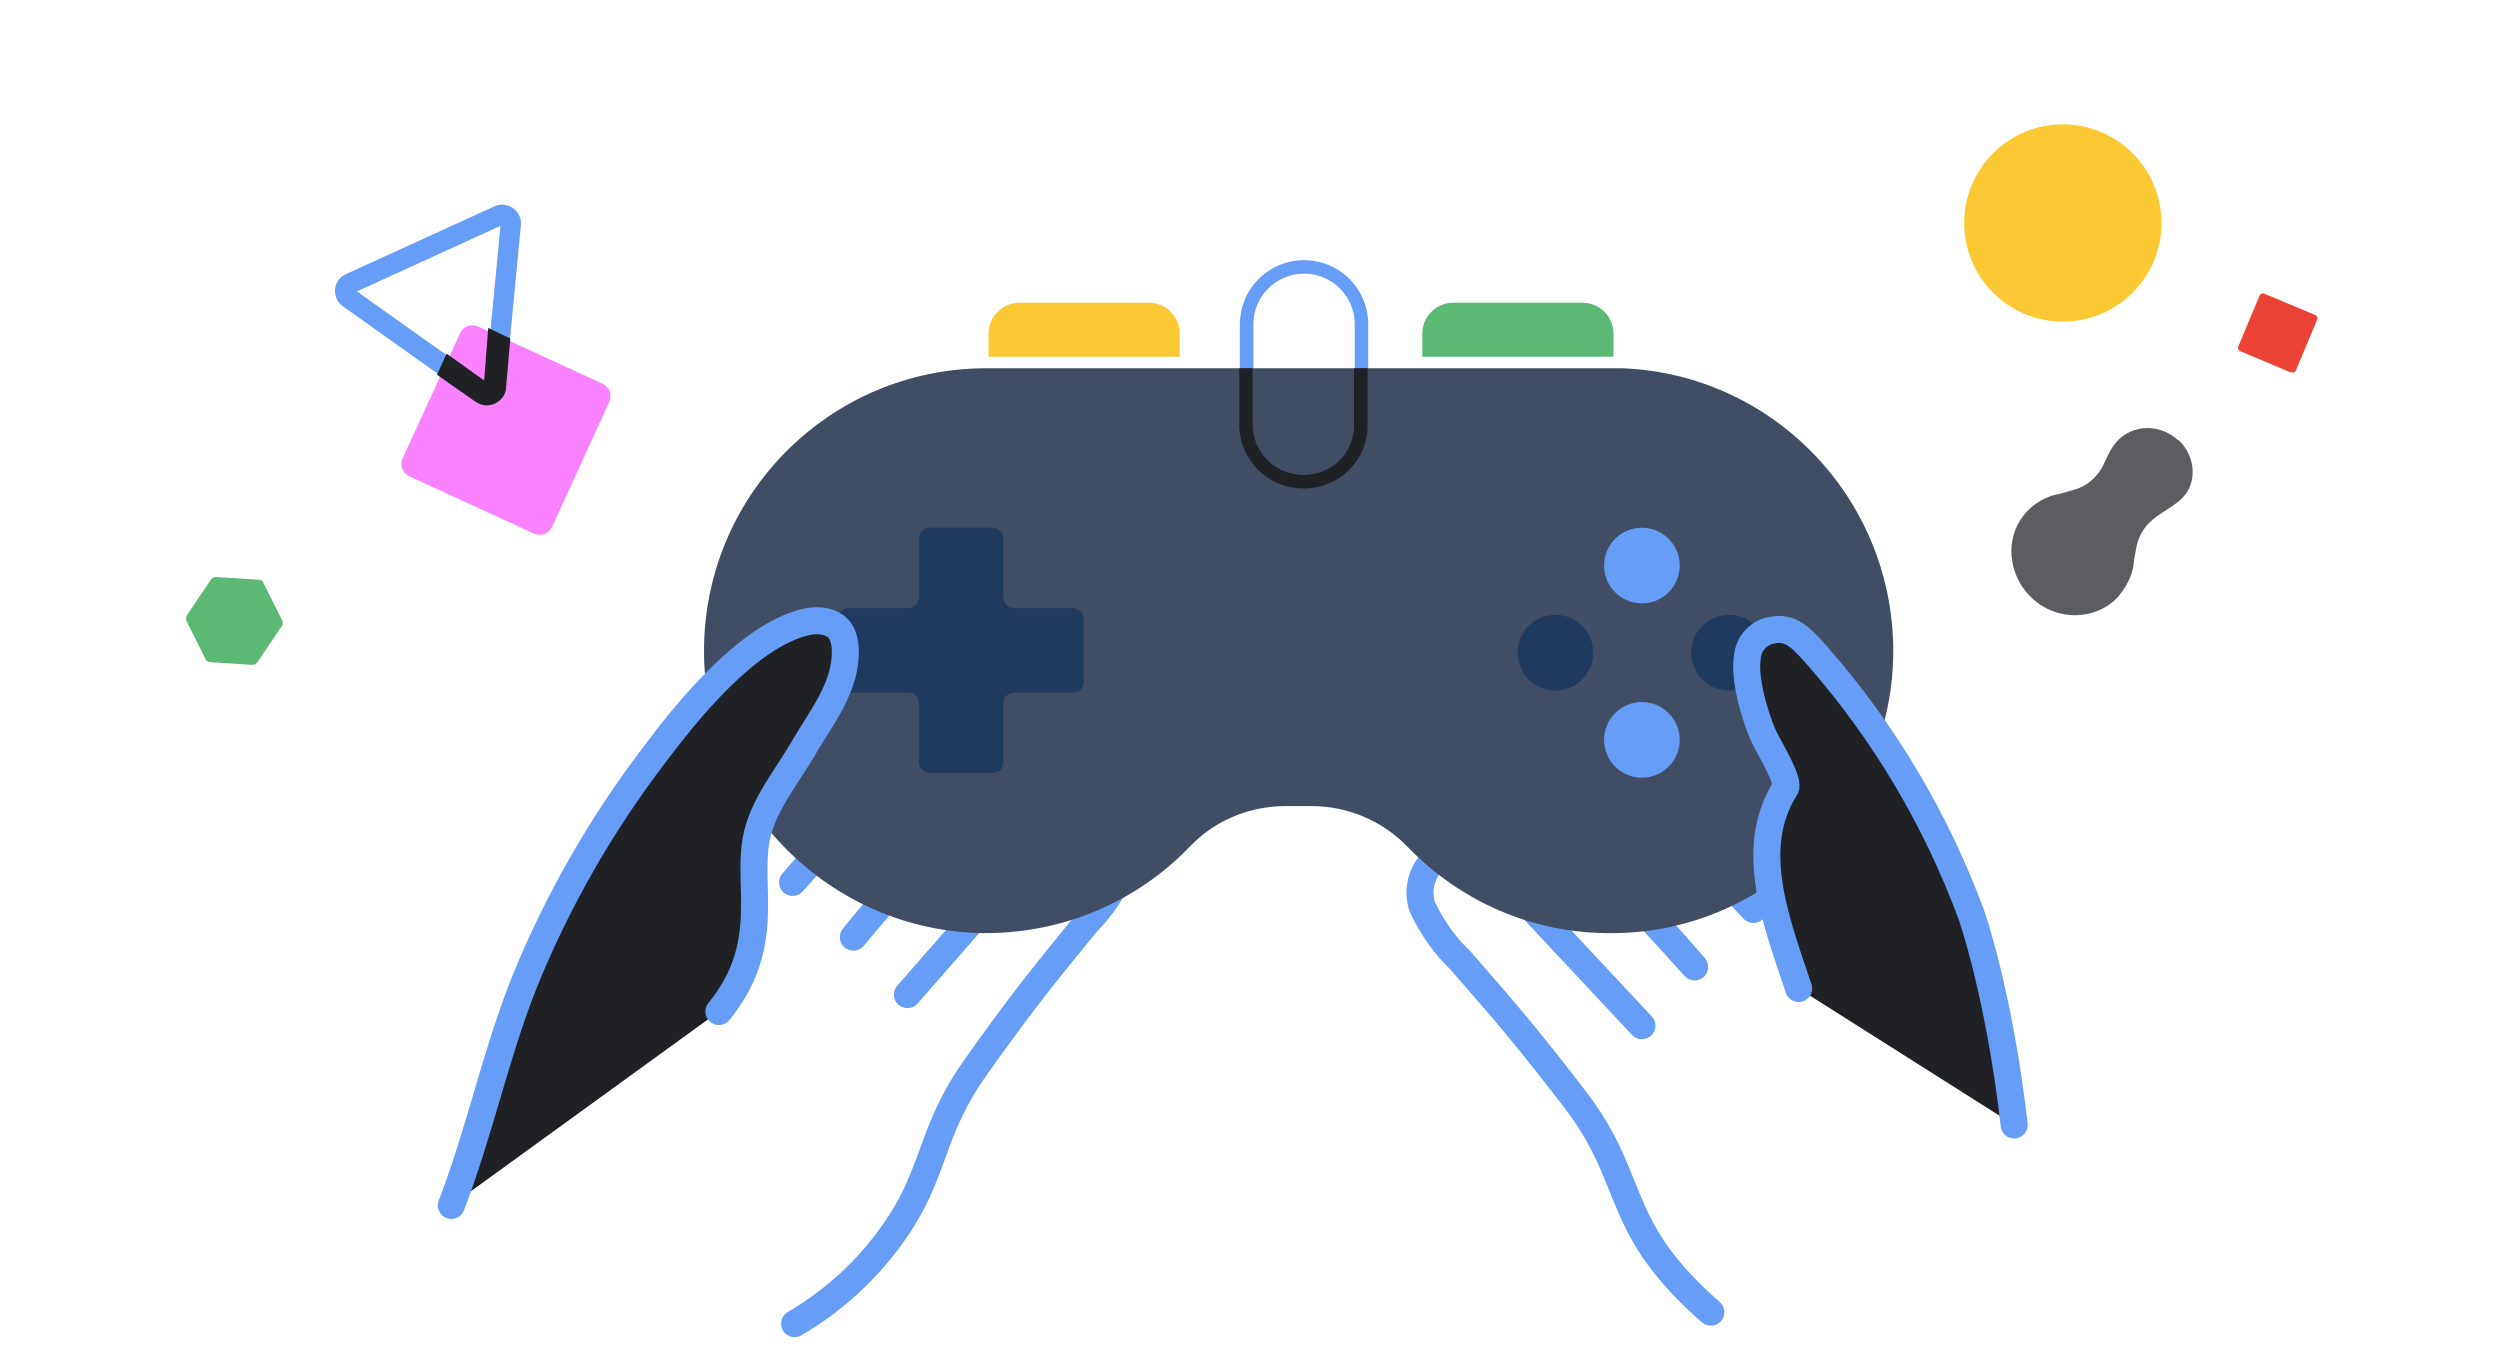 <svg xmlns="http://www.w3.org/2000/svg" xmlns:xlink="http://www.w3.org/1999/xlink" viewBox="0 0 370 200" style="enable-background:new 0 0 370 200" xml:space="preserve"><style>.st0{fill:#FFFFFF}.st1{fill:#5185EC}.st2{fill:#D5E3FA}.st3{fill:#D2E3FC}.st4{fill:#255FDB}.st5{fill:#34A853}.st6{fill:#FBBC05}.st7{fill:#E6E7EA}.st8{fill:none;stroke:#34A853;stroke-width:3;stroke-linecap:round;stroke-linejoin:round;stroke-miterlimit:10}.st9{clip-path:url(#SVGID_00000127763028718443401350000018028218181636495250_)}.st10{fill:#4285F4}.st11{fill:#FFFFFF;stroke:#2A84FC;stroke-width:3;stroke-linecap:round;stroke-linejoin:round;stroke-miterlimit:10}.st12{fill:#5EF1F2}.st13{fill:none;stroke:#4285F4;stroke-width:4;stroke-linecap:round;stroke-linejoin:round}.st14{fill:#202124}.st17{fill:none;stroke:#D2E3FC;stroke-width:1.227;stroke-linecap:round;stroke-linejoin:round;stroke-miterlimit:10}.st18{fill:#7CB1F2}.st19{fill:none;stroke:#4285F4;stroke-width:2.211;stroke-linejoin:round;stroke-miterlimit:10}.st20{fill:none;stroke:#E6E6E6;stroke-width:1.227;stroke-linecap:round;stroke-linejoin:round;stroke-miterlimit:10}.st21{fill:none;stroke:#4285F4;stroke-width:1.227;stroke-linecap:round;stroke-linejoin:round;stroke-miterlimit:10}.st22{fill:#7CB1F2;stroke:#4285F4;stroke-width:1.227;stroke-linecap:round;stroke-linejoin:round;stroke-miterlimit:10}.st23{fill:none;stroke:#FFFFFF;stroke-width:1.227;stroke-linecap:round;stroke-linejoin:round;stroke-miterlimit:10}.st24{fill:#FFFFFF;stroke:#4285F4;stroke-width:1.227;stroke-linecap:round;stroke-linejoin:round;stroke-miterlimit:10}.st25{fill:#E6E6E6}.st26{fill:none;stroke:#4285F4;stroke-width:1.115;stroke-linecap:round;stroke-linejoin:round;stroke-miterlimit:10}.st28{clip-path:url(#SVGID_00000170996059661274126110000009533435703621401267_);fill:none;stroke:#FFFFFF;stroke-width:1.227;stroke-linecap:round;stroke-linejoin:round;stroke-miterlimit:10}.st29{clip-path:url(#SVGID_00000137109059103753585960000012527480174514239372_)}.st30{fill:none;stroke:#4285F4;stroke-width:1.227;stroke-linejoin:round;stroke-miterlimit:10}.st31{clip-path:url(#SVGID_00000137109059103753585960000012527480174514239372_);fill:none;stroke:#FFFFFF;stroke-width:1.227;stroke-linecap:round;stroke-linejoin:round;stroke-miterlimit:10}.st32{fill:none;stroke:#4285F4;stroke-width:1.156;stroke-linecap:round;stroke-linejoin:round;stroke-miterlimit:10}.st35{fill:#5BB974}.st36{fill:#FCC934}.st38{fill:#1E3A5F}.st39{fill:#669DF6}.st40{clip-path:url(#SVGID_00000132771534276146612370000009961192681835339680_);fill:none;stroke:#202124;stroke-width:2;stroke-miterlimit:10}.st42{fill:none}.st44{fill:#202124;stroke:#669DF6;stroke-width:4;stroke-linecap:round;stroke-linejoin:round}.st46{fill:none;stroke:#4285F4;stroke-width:2;stroke-miterlimit:10}.st47{fill:#FBBC04}.st48{fill:#8AB4F8}.st49{fill:#719CEE}.st50{clip-path:url(#SVGID_00000138558601750682597300000004229135017016277660_);fill:none;stroke:#FFFFFF;stroke-width:2;stroke-miterlimit:10}.st51{fill:none;stroke:#4285F4;stroke-width:3;stroke-linecap:round;stroke-linejoin:round;stroke-miterlimit:10}.st52{fill:#EE5FFA}.st53{fill:#FFFFFF;stroke:#FFFFFF;stroke-miterlimit:10}.st54{fill:#FCFCFC;stroke:#4285F4;stroke-width:4;stroke-linecap:round;stroke-linejoin:round}.st55{fill:#E8EAED}.st56{fill:none;stroke:#4285F4;stroke-width:2;stroke-linecap:round;stroke-linejoin:round;stroke-miterlimit:10}.st57{fill:none;stroke:#D85140;stroke-width:3;stroke-linecap:round;stroke-linejoin:round;stroke-miterlimit:10}.st58{fill:#E7E9EC}.st59{fill:none;stroke:#5184EB;stroke-width:3;stroke-linecap:round;stroke-linejoin:round;stroke-miterlimit:10}.st60{fill:#DD6BF2}.st61{fill:#F1BD42}.st62{fill:none;stroke:#5184EB;stroke-width:3;stroke-miterlimit:10}.st63{fill:#56A45C}.st64{fill:#D4E2F9}.st65{fill:#5184EB}.st66{fill:#91B3F1}.st67{clip-path:url(#SVGID_00000045595319821646268860000001152888786652887431_);fill:none;stroke:#FBFBFB;stroke-width:3;stroke-miterlimit:10}.st68{clip-path:url(#SVGID_00000026150662405331604790000014037942638647764889_)}.st69{fill:#FBFBFB}.st70{fill:#4384F4}.st71{fill:none;stroke:#4384F4;stroke-width:3;stroke-linecap:round;stroke-linejoin:round;stroke-miterlimit:10}.st72{fill:none;stroke:#5185EC;stroke-width:3;stroke-linecap:round;stroke-linejoin:round;stroke-miterlimit:10}.st73{fill-rule:evenodd;clip-rule:evenodd;fill:#D7503F}.st74{fill-rule:evenodd;clip-rule:evenodd;fill:#FFFFFF}.st75{fill-rule:evenodd;clip-rule:evenodd;fill:#D5E3FA}.st76{fill-rule:evenodd;clip-rule:evenodd;fill:#F0BE42}.st77{fill:#4383F3}.st78{fill-rule:evenodd;clip-rule:evenodd;fill:#5381EB}.st79{fill:#E8EFFC}.st80{fill-rule:evenodd;clip-rule:evenodd;fill:#E8EFFC;stroke:#4383F3;stroke-width:1.8;stroke-linejoin:round}.st81{fill-rule:evenodd;clip-rule:evenodd;fill:#E8EFFC}.st82{fill-rule:evenodd;clip-rule:evenodd;fill:#4383F3}.st83{fill-rule:evenodd;clip-rule:evenodd;fill:#5184EB}.st84{fill-rule:evenodd;clip-rule:evenodd;fill:#E7EFFD}.st85{fill:#5381EB}.st86{fill:#59A55C}.st87{fill-rule:evenodd;clip-rule:evenodd;fill:#E989F7}.st88{fill:none;stroke:#404D64;stroke-width:2;stroke-linecap:round;stroke-linejoin:round;stroke-miterlimit:10}.st89{fill-rule:evenodd;clip-rule:evenodd;fill:#404D64;stroke:#404D64;stroke-width:2;stroke-miterlimit:10}.st90{fill-rule:evenodd;clip-rule:evenodd;fill:#404D64}.st91{fill:none;stroke:#669DF6;stroke-width:2;stroke-linecap:round;stroke-miterlimit:10}.st92{fill:none;stroke:#5184EB;stroke-width:2;stroke-linecap:round;stroke-miterlimit:10}.st93{fill-rule:evenodd;clip-rule:evenodd;fill:#669DF6}.st94{fill:none;stroke:#1E3A5F;stroke-width:2;stroke-linecap:round;stroke-miterlimit:10}.st95{clip-path:url(#SVGID_00000084530329393431488870000017287805236971055543_)}.st96{fill-rule:evenodd;clip-rule:evenodd;fill:#F882FF}.st97{fill:none;stroke:#D2E3FC;stroke-width:2;stroke-linecap:round;stroke-linejoin:round;stroke-miterlimit:10}.st98{fill-rule:evenodd;clip-rule:evenodd;fill:#D2E3FC;stroke:#D2E3FC;stroke-width:2;stroke-miterlimit:10}.st99{fill-rule:evenodd;clip-rule:evenodd;fill:#D4E2F9}.st100{fill:none;stroke:#4285F4;stroke-width:2;stroke-linecap:round;stroke-miterlimit:10}.st101{fill-rule:evenodd;clip-rule:evenodd;fill:#4285F4}.st102{fill:none;stroke:#8AB4F8;stroke-width:2;stroke-linecap:round;stroke-miterlimit:10}.st103{clip-path:url(#SVGID_00000183952303682582406110000009404473924173642677_)}.st104{fill:#30E2EA}.st105{fill-rule:evenodd;clip-rule:evenodd;fill:#EE5FFA}.st106{fill:none;stroke:#D5E3FA;stroke-width:2;stroke-linecap:round;stroke-linejoin:round;stroke-miterlimit:10}.st107{fill:#D2E3FC;stroke:#4285F4;stroke-width:2;stroke-linecap:round;stroke-linejoin:round;stroke-miterlimit:10}.st108{fill:none;stroke:#4285F4;stroke-width:6;stroke-linejoin:round;stroke-miterlimit:10}.st109{fill:none;stroke:#FE2C25;stroke-width:2;stroke-linecap:round;stroke-linejoin:round;stroke-miterlimit:10}.st110{clip-path:url(#SVGID_00000138553088488480514240000004433292457246983088_);fill:none;stroke:#FFFFFF;stroke-width:2;stroke-linecap:round;stroke-linejoin:round;stroke-miterlimit:10}.st111{clip-path:url(#SVGID_00000064337210669792142400000013275911821072891805_);fill:none;stroke:#FFFFFF;stroke-width:2;stroke-linecap:round;stroke-linejoin:round;stroke-miterlimit:10}.st112{fill:#E5E6E9}.st113{fill:none;stroke:#D5E3FA;stroke-width:3;stroke-linecap:round;stroke-linejoin:round;stroke-miterlimit:10}.st114{clip-path:url(#SVGID_00000088853612069334430860000001806398436652717186_);fill:none;stroke:#FFFFFF;stroke-width:3;stroke-linecap:round;stroke-linejoin:round;stroke-miterlimit:10}.st115{clip-path:url(#SVGID_00000136380518968004661460000011446039210138363781_)}.st116{fill:none;stroke:#E6E6E6;stroke-width:2;stroke-linecap:round;stroke-linejoin:round;stroke-miterlimit:10}</style><g id="Shape_04"><path d="m280.4 134.7.3.6c-5.3-4.4-8.7-10.7-13-16.1l-4.2-4.8c-5.5-5.7-11.3-11.1-17.5-16-3.4-2.4-8.5-6.5-12.5-3.5-1.8 1.8-2.5 4.4-1.8 6.8 1.2 3.1 3.2 5.8 5.6 7.9l7.3 8.4c4.7 5.7 9.8 11.3 14.9 16.6l-22.9-24.9c-2.4-2.4-6.5-6.7-9.7-7.7-3.2-1.1-7.2.1-6.9 4.4.4 2.4 1.3 4.6 2.8 6.5 3.8 4.7 7.9 9.2 12.2 13.4 6.3 6.4 10.6 11 15.8 16.8-5-5.8-10.2-11.4-15.8-16.8l-8.2-7.9c-2.2-2.1-5.9-7-8.9-6-7 2.2-2.3 9.9-.4 12.1l25.5 27.3-16-17.1c-2.5-3.3-5.7-6-9.4-7.9-2-1.2-4.6-.7-6 1.2-1.4 1.7-1.8 4.1-1.1 6.2 1.4 3 3.3 5.7 5.6 7.9 7.1 8.1 10.3 11.9 17 20.6 6.7 8.7 6.6 14.7 11.6 22.2 2.4 3.5 5.3 6.5 8.5 9.3M96.3 131.6l-.3.6c5.2-4.5 8.3-11 12.5-16.5l4.1-5c5.3-5.9 10.9-11.4 17-16.6 3.3-2.5 8.3-6.7 12.4-3.9 1.9 1.7 2.6 4.3 2 6.7-1.1 3.1-3 5.9-5.4 8.1l-7 8.6c-4.5 5.9-9.4 11.6-14.3 17l22.1-25.6c2.3-2.4 6.3-6.9 9.4-8.1 3.2-1.2 7.2-.1 7 4.2-.3 2.4-1.2 4.6-2.6 6.5-3.6 4.8-7.6 9.4-11.7 13.8-6.1 6.6-10.2 11.3-15.2 17.3 4.8-5.9 9.8-11.7 15.2-17.3l7.9-8.1c2.1-2.1 5.7-7.2 8.7-6.3 7.1 1.9 2.6 9.8.8 12.1l-24.6 28.1 15.4-17.6c2.4-3.3 5.5-6.2 9.1-8.2 2-1.3 4.6-.9 6.1 1 1.5 1.7 2 4 1.3 6.1-1.3 3-3.1 5.8-5.4 8.1-6.8 8.3-9.9 12.2-16.3 21.2-6.4 8.9-6.1 14.9-10.9 22.6-4 6.4-9.5 11.7-16 15.5" style="fill:none;stroke:#669DF6;stroke-width:4;stroke-linecap:round;stroke-linejoin:round"/><path d="M193 71.3c-4.7 0-8.5-3.8-8.5-8.5V48c0-4.7 3.8-8.5 8.5-8.5s8.5 3.8 8.5 8.5v14.8c0 4.7-3.8 8.5-8.5 8.5z" style="fill:none;stroke:#669DF6;stroke-width:2;stroke-miterlimit:10"/><circle cx="146.4" cy="78.3" r="4.2" style="fill:none;stroke:#000000;stroke-miterlimit:10"/><path class="st35" d="M238.7 52.8h-28.2v-3.4c0-2.5 2-4.6 4.6-4.6h19.1c2.5 0 4.6 2 4.6 4.6v3.4z"/><path class="st36" d="M174.5 52.8h-28.2v-3.4c0-2.5 2-4.6 4.6-4.6H170c2.5 0 4.6 2 4.6 4.6v3.4z"/><path d="M240 54.5h-94c-23.3 0-42.1 19-41.8 42.4.3 22.5 18.8 40.9 41.3 41.2 12 .1 22.9-4.8 30.6-12.8 3.7-3.9 8.8-6 14.2-6h3.8c5.4 0 10.5 2.2 14.2 6 7.7 8 18.5 13 30.6 12.8 22.9-.2 41.5-19.2 41.3-42.1-.2-22.5-18-40.7-40.2-41.5z" style="fill:#404D64"/><path class="st38" d="M158.8 90h-8.7c-.9 0-1.6-.7-1.6-1.6v-8.7c0-.9-.7-1.6-1.6-1.6h-9.3c-.9 0-1.6.7-1.6 1.6v8.7c0 .9-.7 1.6-1.6 1.6h-8.8c-.9 0-1.6.7-1.6 1.6v9.3c0 .9.7 1.6 1.6 1.6h8.8c.9 0 1.6.7 1.6 1.6v8.7c0 .9.7 1.6 1.6 1.6h9.3c.9 0 1.6-.7 1.6-1.6v-8.7c0-.9.7-1.6 1.6-1.6h8.7c.9 0 1.6-.7 1.6-1.6v-9.3c0-.9-.8-1.6-1.6-1.6z"/><circle class="st38" cx="230.2" cy="96.6" r="5.6"/><circle class="st38" cx="255.9" cy="96.6" r="5.6"/><circle class="st39" cx="243" cy="109.5" r="5.6"/><circle class="st39" cx="243" cy="83.7" r="5.6"/><defs><path id="SVGID_00000125570306358680480470000010541586000306718896_" d="M240 54.5h-94c-23.3 0-42.1 19-41.8 42.4.3 22.5 18.8 40.9 41.3 41.2 12 .1 22.9-4.8 30.6-12.8 3.7-3.9 8.8-6 14.2-6h3.8c5.4 0 10.5 2.2 14.2 6 7.7 8 18.5 13 30.6 12.8 22.9-.2 41.5-19.2 41.3-42.1-.2-22.5-18-40.7-40.2-41.5z"/></defs><clipPath id="SVGID_00000069377639325447495890000011697052336823006647_"><use xlink:href="#SVGID_00000125570306358680480470000010541586000306718896_" style="overflow:visible"/></clipPath><path style="clip-path:url(#SVGID_00000069377639325447495890000011697052336823006647_);fill:none;stroke:#202124;stroke-width:2;stroke-miterlimit:10" d="M192.9 71.3c-4.7 0-8.5-3.8-8.5-8.5V48.3c0-4.7 3.8-8.5 8.5-8.5s8.5 3.8 8.5 8.5v14.5c.1 4.7-3.7 8.5-8.5 8.5z"/><path class="st35" d="M41.8 91.9 39 86.3c-.1-.3-.4-.5-.7-.5l-6.3-.4c-.3 0-.6.1-.8.4L27.7 91c-.2.3-.2.6-.1.9l2.8 5.6c.1.3.4.5.7.5l6.2.4c.3 0 .6-.1.8-.4l3.5-5.2c.3-.2.3-.6.2-.9z"/><path d="m51.6 44.1 19.7 14c.8.6 1.9.1 2-.9l2.3-24c.1-1-.9-1.7-1.8-1.3l-21.9 10c-1 .4-1.1 1.6-.3 2.2z" style="fill:none;stroke:#669DF6;stroke-width:3;stroke-linecap:round;stroke-linejoin:round;stroke-miterlimit:10"/><path d="m59.6 67.8 8.5-18.5c.5-1 1.6-1.4 2.6-1l18.5 8.5c1 .5 1.4 1.6 1 2.6L81.7 78c-.5 1-1.6 1.4-2.6 1l-18.5-8.5c-1-.5-1.5-1.7-1-2.7z" style="fill:#F882FF"/><path class="st42" d="M74.4 32.9c-.1 0-.1 0 0 0-.1 0-.1 0 0 0l-22 10-.1.1v.1l14 10 1.9-4.1c.4-.8 1.3-1.2 2.2-.8l2.4 1.1 1.6-16.4c0 .1 0 0 0 0z"/><path class="st42" d="M68.3 48.9 66.4 53l5.6 4h.1l.1-.1.7-7.7-2.4-1.1c-.9-.3-1.9 0-2.2.8z"/><path d="M72 59.5c.4 0 .7-.1 1-.2.8-.4 1.4-1.1 1.4-2l.6-6.9-2.3-1.1-.6 7.7s0 .1-.1.1h-.1l-5.6-4-1 2.2 5.3 3.7c.4.3.9.5 1.4.5z" style="fill:#202124;stroke:#202124;stroke-miterlimit:10"/><path class="st44" d="M106.4 149.7c7.9-9.7 4.2-18.3 5.5-25.4.9-5.1 4.7-9.5 7.2-13.9 2.6-4.4 6.2-8.9 6-14.3 0-.8-.2-1.6-.5-2.3-1-2-3.6-2.2-5.5-1.7-8.5 2.1-17.4 13.1-22.4 19.8-7.7 10.1-14.3 21.6-19.1 33.5-4.3 10.8-6.6 22.1-10.8 33"/><circle class="st36" cx="305.3" cy="33" r="14.6"/><path d="m339 55.1-7.4-3.1c-.3-.1-.5-.5-.3-.8l3.1-7.4c.1-.3.5-.5.8-.3l7.4 3.1c.3.1.5.5.3.8l-3.1 7.4c-.1.3-.4.4-.8.3z" style="fill:#EA4335"/><path d="M315.4 85.1c.2-.7.4-1.3.4-2l.4-2.2c.4-1.9 1.4-3.3 2.9-4.4 2-1.5 4.5-2.4 5.2-5.1.6-2.1-.1-4.5-1.7-6.1-.1-.1-.2-.2-.3-.2-3-2.7-7.5-2.2-9.6 1-.6.9-1 1.9-1.5 2.9-.9 1.7-2.4 3-4.3 3.5l-2.1.6c-.7.1-1.3.3-2 .6-1.3.6-2.5 1.5-3.4 2.7-2.6 3.4-2.2 8.4.9 11.7 3.7 3.9 9.8 3.9 13.2.2.9-1.1 1.5-2.1 1.9-3.2z" style="fill:#5C5D60"/><path class="st44" d="M266.2 146.3c-3.3-9.9-7.6-20.7-2-29.6.8-.9-2.4-6.1-3-7.4-.7-1.2-3.2-8.1-2.6-11.9.1-2.2 1.8-4 4.1-4.2 2.7-.4 4.5 1.9 6.3 3.9 9.9 11.3 17.6 24.3 22.8 38.4 0 0 4.1 11.7 6.3 31"/></g></svg>